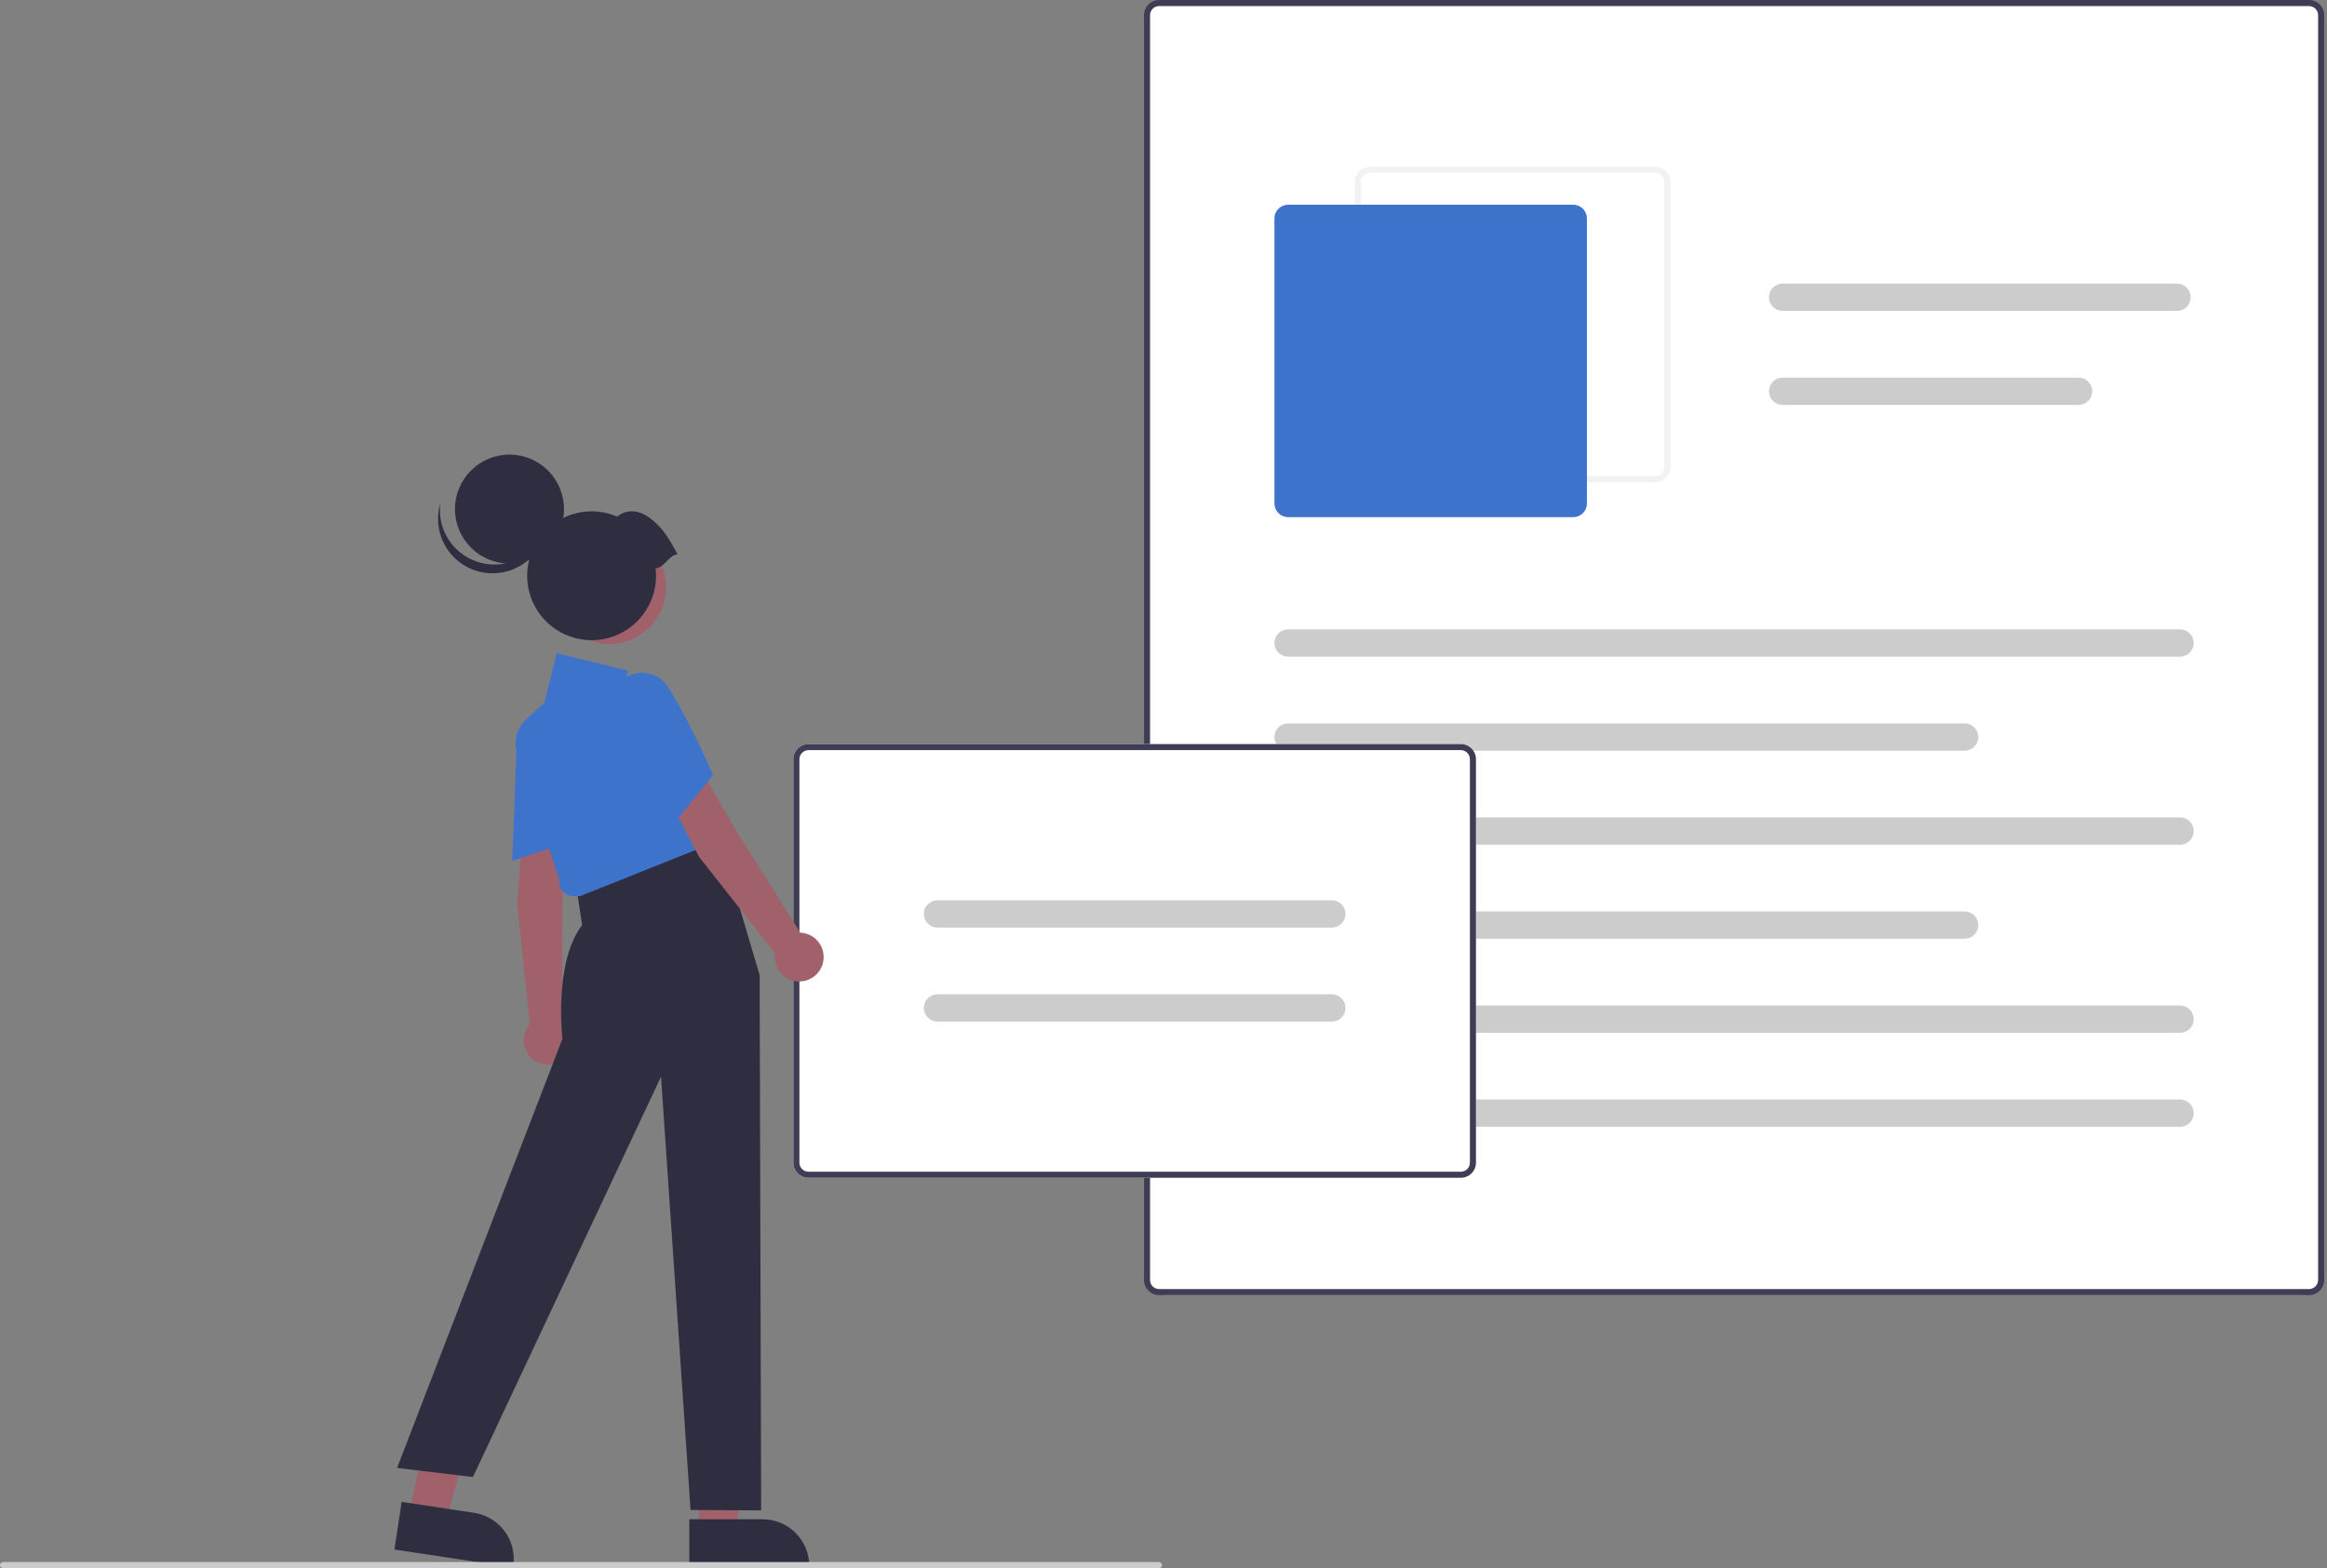 <svg width="767" height="517" viewBox="0 0 767 517" fill="none" xmlns="http://www.w3.org/2000/svg">
<rect x="0" y="0" width="767" height="517" fill="#808080" stroke="none"/>
<g clip-path="url(#clip0)">
<g clip-path="url(#clip1)">
<rect x="377" width="389" height="427" rx="8" fill="white"/>
<path d="M545.567 159H451.567C450.241 158.998 448.97 158.471 448.033 157.534C447.096 156.596 446.568 155.326 446.567 154V60C446.568 58.674 447.096 57.404 448.033 56.466C448.97 55.529 450.241 55.002 451.567 55H545.567C546.893 55.002 548.163 55.529 549.101 56.466C550.038 57.404 550.565 58.674 550.567 60V154C550.565 155.326 550.038 156.596 549.101 157.534C548.163 158.471 546.893 158.998 545.567 159V159ZM451.567 57C450.772 57.001 450.009 57.317 449.447 57.88C448.884 58.442 448.568 59.205 448.567 60V154C448.568 154.795 448.884 155.558 449.447 156.12C450.009 156.683 450.772 156.999 451.567 157H545.567C546.362 156.999 547.125 156.683 547.687 156.12C548.25 155.558 548.566 154.795 548.567 154V60C548.566 59.205 548.25 58.442 547.687 57.88C547.125 57.317 546.362 57.001 545.567 57H451.567Z" fill="#F2F2F2"/>
<path d="M518.567 170.5H424.567C423.374 170.499 422.23 170.024 421.386 169.18C420.543 168.337 420.068 167.193 420.067 166V72C420.068 70.807 420.543 69.663 421.386 68.82C422.23 67.976 423.374 67.501 424.567 67.5H518.567C519.76 67.501 520.904 67.976 521.747 68.82C522.591 69.663 523.066 70.807 523.067 72V166C523.066 167.193 522.591 168.337 521.747 169.181C520.904 170.024 519.76 170.499 518.567 170.5V170.5Z" fill="#3e73cb"/>
<path d="M718.567 216.5H424.567C423.373 216.5 422.229 216.026 421.385 215.182C420.541 214.338 420.067 213.193 420.067 212C420.067 210.807 420.541 209.662 421.385 208.818C422.229 207.974 423.373 207.5 424.567 207.5H718.567C719.76 207.5 720.905 207.974 721.749 208.818C722.593 209.662 723.067 210.807 723.067 212C723.067 213.193 722.593 214.338 721.749 215.182C720.905 216.026 719.76 216.5 718.567 216.5V216.5Z" fill="#CCCCCC"/>
<path d="M647.567 247.5H424.567C423.373 247.5 422.229 247.026 421.385 246.182C420.541 245.338 420.067 244.193 420.067 243C420.067 241.807 420.541 240.662 421.385 239.818C422.229 238.974 423.373 238.5 424.567 238.5H647.567C648.76 238.5 649.905 238.974 650.749 239.818C651.593 240.662 652.067 241.807 652.067 243C652.067 244.193 651.593 245.338 650.749 246.182C649.905 247.026 648.76 247.5 647.567 247.5V247.5Z" fill="#CCCCCC"/>
<path d="M717.567 102.5H587.567C586.373 102.5 585.229 102.026 584.385 101.182C583.541 100.338 583.067 99.194 583.067 98C583.067 96.806 583.541 95.662 584.385 94.818C585.229 93.974 586.373 93.5 587.567 93.5H717.567C718.76 93.5 719.905 93.974 720.749 94.818C721.593 95.662 722.067 96.806 722.067 98C722.067 99.194 721.593 100.338 720.749 101.182C719.905 102.026 718.76 102.5 717.567 102.5Z" fill="#CCCCCC"/>
<path d="M685.123 133.5H587.567C586.373 133.5 585.229 133.026 584.385 132.182C583.541 131.338 583.067 130.193 583.067 129C583.067 127.807 583.541 126.662 584.385 125.818C585.229 124.974 586.373 124.5 587.567 124.5H685.123C686.317 124.5 687.461 124.974 688.305 125.818C689.149 126.662 689.623 127.807 689.623 129C689.623 130.193 689.149 131.338 688.305 132.182C687.461 133.026 686.317 133.5 685.123 133.5V133.5Z" fill="#CCCCCC"/>
<path d="M718.567 278.5H424.567C423.373 278.5 422.229 278.026 421.385 277.182C420.541 276.338 420.067 275.193 420.067 274C420.067 272.807 420.541 271.662 421.385 270.818C422.229 269.974 423.373 269.5 424.567 269.5H718.567C719.76 269.5 720.905 269.974 721.749 270.818C722.593 271.662 723.067 272.807 723.067 274C723.067 275.193 722.593 276.338 721.749 277.182C720.905 278.026 719.76 278.5 718.567 278.5V278.5Z" fill="#CCCCCC"/>
<path d="M647.567 309.5H424.567C423.373 309.5 422.229 309.026 421.385 308.182C420.541 307.338 420.067 306.193 420.067 305C420.067 303.807 420.541 302.662 421.385 301.818C422.229 300.974 423.373 300.5 424.567 300.5H647.567C648.76 300.5 649.905 300.974 650.749 301.818C651.593 302.662 652.067 303.807 652.067 305C652.067 306.193 651.593 307.338 650.749 308.182C649.905 309.026 648.76 309.5 647.567 309.5V309.5Z" fill="#CCCCCC"/>
<path d="M718.567 340.5H424.567C423.373 340.5 422.229 340.026 421.385 339.182C420.541 338.338 420.067 337.193 420.067 336C420.067 334.807 420.541 333.662 421.385 332.818C422.229 331.974 423.373 331.5 424.567 331.5H718.567C719.76 331.5 720.905 331.974 721.749 332.818C722.593 333.662 723.067 334.807 723.067 336C723.067 337.193 722.593 338.338 721.749 339.182C720.905 340.026 719.76 340.5 718.567 340.5V340.5Z" fill="#CCCCCC"/>
<path d="M718.567 371.5H424.567C423.373 371.5 422.229 371.026 421.385 370.182C420.541 369.338 420.067 368.193 420.067 367C420.067 365.807 420.541 364.662 421.385 363.818C422.229 362.974 423.373 362.5 424.567 362.5H718.567C719.76 362.5 720.905 362.974 721.749 363.818C722.593 364.662 723.067 365.807 723.067 367C723.067 368.193 722.593 369.338 721.749 370.182C720.905 371.026 719.76 371.5 718.567 371.5V371.5Z" fill="#CCCCCC"/>
<path d="M761.067 427H382.067C380.741 426.998 379.47 426.471 378.533 425.534C377.596 424.597 377.068 423.326 377.067 422V5C377.068 3.674 377.596 2.403 378.533 1.466C379.47 0.529 380.741 0.002 382.067 0H761.067C762.393 0.002 763.663 0.529 764.601 1.466C765.538 2.403 766.065 3.674 766.067 5V422C766.065 423.326 765.538 424.597 764.601 425.534C763.663 426.471 762.393 426.998 761.067 427V427ZM382.067 2C381.272 2.001 380.509 2.317 379.947 2.88C379.384 3.442 379.068 4.205 379.067 5V422C379.068 422.795 379.384 423.558 379.947 424.12C380.509 424.683 381.272 424.999 382.067 425H761.067C761.862 424.999 762.625 424.683 763.187 424.12C763.75 423.558 764.066 422.795 764.067 422V5C764.066 4.205 763.75 3.442 763.187 2.88C762.625 2.317 761.862 2.001 761.067 2H382.067Z" fill="#3F3D56"/>
</g>
<path d="M230.335 504.891H242.595L248.427 457.603L230.333 457.604L230.335 504.891Z" fill="#A0616A"/>
<path d="M227.208 500.888L251.352 500.887H251.353C255.433 500.888 259.347 502.509 262.232 505.394C265.118 508.28 266.739 512.193 266.739 516.274V516.774L227.208 516.775L227.208 500.888Z" fill="#2F2E41"/>
<path d="M134.876 499.584L146.998 501.416L159.834 455.532L143.943 452.828L134.876 499.584Z" fill="#A0616A"/>
<path d="M132.382 495.159L156.255 498.767L156.256 498.767C160.291 499.378 163.918 501.566 166.339 504.85C168.761 508.134 169.779 512.246 169.169 516.281L169.095 516.775L130.008 510.867L132.382 495.159Z" fill="#2F2E41"/>
<path d="M172.676 270.543L186.289 274.11L185.383 296.179L185.271 336.361C186.612 337.288 187.64 338.601 188.219 340.126C188.797 341.65 188.9 343.314 188.512 344.898C188.124 346.482 187.265 347.911 186.047 348.996C184.83 350.081 183.312 350.77 181.694 350.974C180.076 351.177 178.435 350.884 176.987 350.134C175.539 349.384 174.353 348.213 173.585 346.774C172.818 345.335 172.505 343.697 172.689 342.077C172.872 340.457 173.543 338.931 174.613 337.7L170.43 297.371L172.676 270.543Z" fill="#A0616A"/>
<path d="M170.307 245.265C170.382 243.132 171.07 241.066 172.288 239.313C173.506 237.561 175.203 236.196 177.176 235.383C179.023 234.556 181.071 234.287 183.068 234.609C185.066 234.93 186.927 235.828 188.421 237.191C189.495 238.151 190.347 239.334 190.918 240.657C191.488 241.98 191.763 243.411 191.723 244.852C191.759 257.78 188.84 276.625 188.811 276.813L188.764 277.113L168.867 283.813L170.307 245.265Z" fill="#3e73cb"/>
<path d="M481.496 388.311H266.496C265.17 388.309 263.9 387.782 262.962 386.845C262.025 385.908 261.498 384.637 261.496 383.311V250.311C261.498 248.985 262.025 247.715 262.962 246.777C263.9 245.84 265.17 245.313 266.496 245.311H481.496C482.822 245.313 484.093 245.84 485.03 246.777C485.967 247.715 486.495 248.985 486.496 250.311V383.311C486.495 384.637 485.967 385.908 485.03 386.845C484.093 387.782 482.822 388.309 481.496 388.311Z" fill="white"/>
<path d="M438.996 305.811H308.996C307.803 305.811 306.658 305.337 305.814 304.493C304.97 303.649 304.496 302.505 304.496 301.311C304.496 300.118 304.97 298.973 305.814 298.129C306.658 297.285 307.803 296.811 308.996 296.811H438.996C440.19 296.811 441.334 297.285 442.178 298.129C443.022 298.973 443.496 300.118 443.496 301.311C443.496 302.505 443.022 303.649 442.178 304.493C441.334 305.337 440.19 305.811 438.996 305.811V305.811Z" fill="#CCCCCC"/>
<path d="M438.996 336.811H308.996C307.803 336.811 306.658 336.337 305.814 335.493C304.97 334.649 304.496 333.505 304.496 332.311C304.496 331.118 304.97 329.973 305.814 329.129C306.658 328.285 307.803 327.811 308.996 327.811H438.996C440.19 327.811 441.334 328.285 442.178 329.129C443.022 329.973 443.496 331.118 443.496 332.311C443.496 333.505 443.022 334.649 442.178 335.493C441.334 336.337 440.19 336.811 438.996 336.811Z" fill="#CCCCCC"/>
<path d="M481.496 388.311H266.496C265.17 388.309 263.9 387.782 262.962 386.845C262.025 385.908 261.498 384.637 261.496 383.311V250.311C261.498 248.985 262.025 247.715 262.962 246.777C263.9 245.84 265.17 245.313 266.496 245.311H481.496C482.822 245.313 484.093 245.84 485.03 246.777C485.967 247.715 486.495 248.985 486.496 250.311V383.311C486.495 384.637 485.967 385.908 485.03 386.845C484.093 387.782 482.822 388.309 481.496 388.311ZM266.496 247.311C265.701 247.312 264.938 247.628 264.376 248.191C263.813 248.753 263.497 249.516 263.496 250.311V383.311C263.497 384.106 263.813 384.869 264.376 385.431C264.938 385.994 265.701 386.31 266.496 386.311H481.496C482.291 386.31 483.054 385.994 483.616 385.431C484.179 384.869 484.495 384.106 484.496 383.311V250.311C484.495 249.516 484.179 248.753 483.616 248.191C483.054 247.628 482.291 247.312 481.496 247.311H266.496Z" fill="#3F3D56"/>
<path d="M205.883 281.964L236.316 274.087L250.383 321.465L250.883 497.965L227.611 497.819L217.883 354.965L155.883 486.965L130.883 483.965L185.383 342.465C185.383 342.465 182.383 317.464 191.883 304.964L189.883 291.964L205.883 281.964Z" fill="#2F2E41"/>
<path d="M185.363 293.752C184.937 293.235 184.628 292.632 184.457 291.985C184.285 291.338 184.255 290.661 184.368 290.001L170.487 248.357C169.839 246.41 169.77 244.317 170.288 242.332C170.807 240.347 171.891 238.555 173.409 237.174L179.435 231.696L183.519 215.361L206.99 221.099L205.056 228.834L215.679 226.903L238.053 276.735L191.285 295.429L188.982 295.465C188.289 295.466 187.605 295.313 186.979 295.017C186.353 294.72 185.801 294.288 185.363 293.752V293.752Z" fill="#3e73cb"/>
<path d="M217.941 258.591L231.352 254.329L242.383 273.465L263.767 307.484C265.396 307.551 266.966 308.111 268.27 309.09C269.574 310.069 270.55 311.421 271.069 312.967C271.588 314.513 271.626 316.18 271.177 317.747C270.728 319.315 269.813 320.709 268.555 321.746C267.296 322.783 265.752 323.413 264.128 323.553C262.503 323.693 260.874 323.337 259.457 322.531C258.039 321.725 256.899 320.508 256.188 319.041C255.477 317.573 255.229 315.924 255.475 314.313L230.383 282.465L217.941 258.591Z" fill="#A0616A"/>
<path d="M202.426 238.492C201.349 236.65 200.826 234.536 200.919 232.404C201.012 230.272 201.717 228.212 202.949 226.47C204.069 224.785 205.656 223.463 207.516 222.667C209.376 221.87 211.428 221.634 213.42 221.987C214.841 222.224 216.193 222.768 217.382 223.582C218.571 224.395 219.569 225.458 220.305 226.696C227.246 237.603 234.852 255.091 234.928 255.266L235.049 255.544L221.815 271.842L202.426 238.492Z" fill="#3e73cb"/>
<path d="M200.884 212.322C211.184 212.322 219.533 203.972 219.533 193.673C219.533 183.373 211.184 175.024 200.884 175.024C190.585 175.024 182.235 183.373 182.235 193.673C182.235 203.972 190.585 212.322 200.884 212.322Z" fill="#A0616A"/>
<path d="M167.928 185.807C177.849 185.807 185.891 177.764 185.891 167.843C185.891 157.922 177.849 149.879 167.928 149.879C158.007 149.879 149.964 157.922 149.964 167.843C149.964 177.764 158.007 185.807 167.928 185.807Z" fill="#2F2E41"/>
<path d="M152.433 182.718C154.758 184.398 157.452 185.498 160.289 185.924C163.126 186.35 166.024 186.09 168.74 185.166C171.456 184.243 173.911 182.682 175.9 180.615C177.89 178.548 179.355 176.035 180.174 173.285C179.864 175.749 179.047 178.122 177.773 180.254C176.5 182.387 174.799 184.232 172.777 185.673C170.754 187.114 168.455 188.121 166.024 188.629C163.594 189.137 161.084 189.135 158.654 188.624C156.223 188.114 153.926 187.104 151.905 185.661C149.885 184.217 148.185 182.37 146.915 180.236C145.644 178.103 144.83 175.729 144.523 173.264C144.216 170.8 144.423 168.299 145.132 165.919C144.729 169.116 145.195 172.363 146.479 175.319C147.764 178.275 149.821 180.831 152.433 182.718V182.718Z" fill="#2F2E41"/>
<path d="M223.326 182.738C220.19 177.124 218.99 174.778 214.946 171.364C211.37 168.345 206.972 167.458 203.425 170.319C199.228 168.506 194.559 168.095 190.11 169.147C185.661 170.199 181.67 172.658 178.73 176.159C175.79 179.659 174.057 184.015 173.79 188.579C173.523 193.143 174.734 197.671 177.246 201.491C179.757 205.311 183.433 208.22 187.729 209.784C192.024 211.348 196.71 211.485 201.09 210.175C205.469 208.864 209.309 206.175 212.039 202.508C214.769 198.841 216.244 194.392 216.243 189.82C216.24 189.017 216.192 188.215 216.099 187.418C219.182 186.985 220.242 183.171 223.326 182.738Z" fill="#2F2E41"/>
<path d="M382 517H1C0.735 517 0.48 516.895 0.293 516.707C0.105 516.52 0 516.265 0 516C0 515.735 0.105 515.48 0.293 515.293C0.48 515.105 0.735 515 1 515H382C382.265 515 382.52 515.105 382.707 515.293C382.895 515.48 383 515.735 383 516C383 516.265 382.895 516.52 382.707 516.707C382.52 516.895 382.265 517 382 517Z" fill="#CCCCCC"/>
</g>
<defs>
<clipPath id="clip0">
<rect width="766.067" height="517" fill="white"/>
</clipPath>
<clipPath id="clip1">
<rect width="389" height="427" fill="white" transform="translate(377.067)"/>
</clipPath>
</defs>
</svg>

